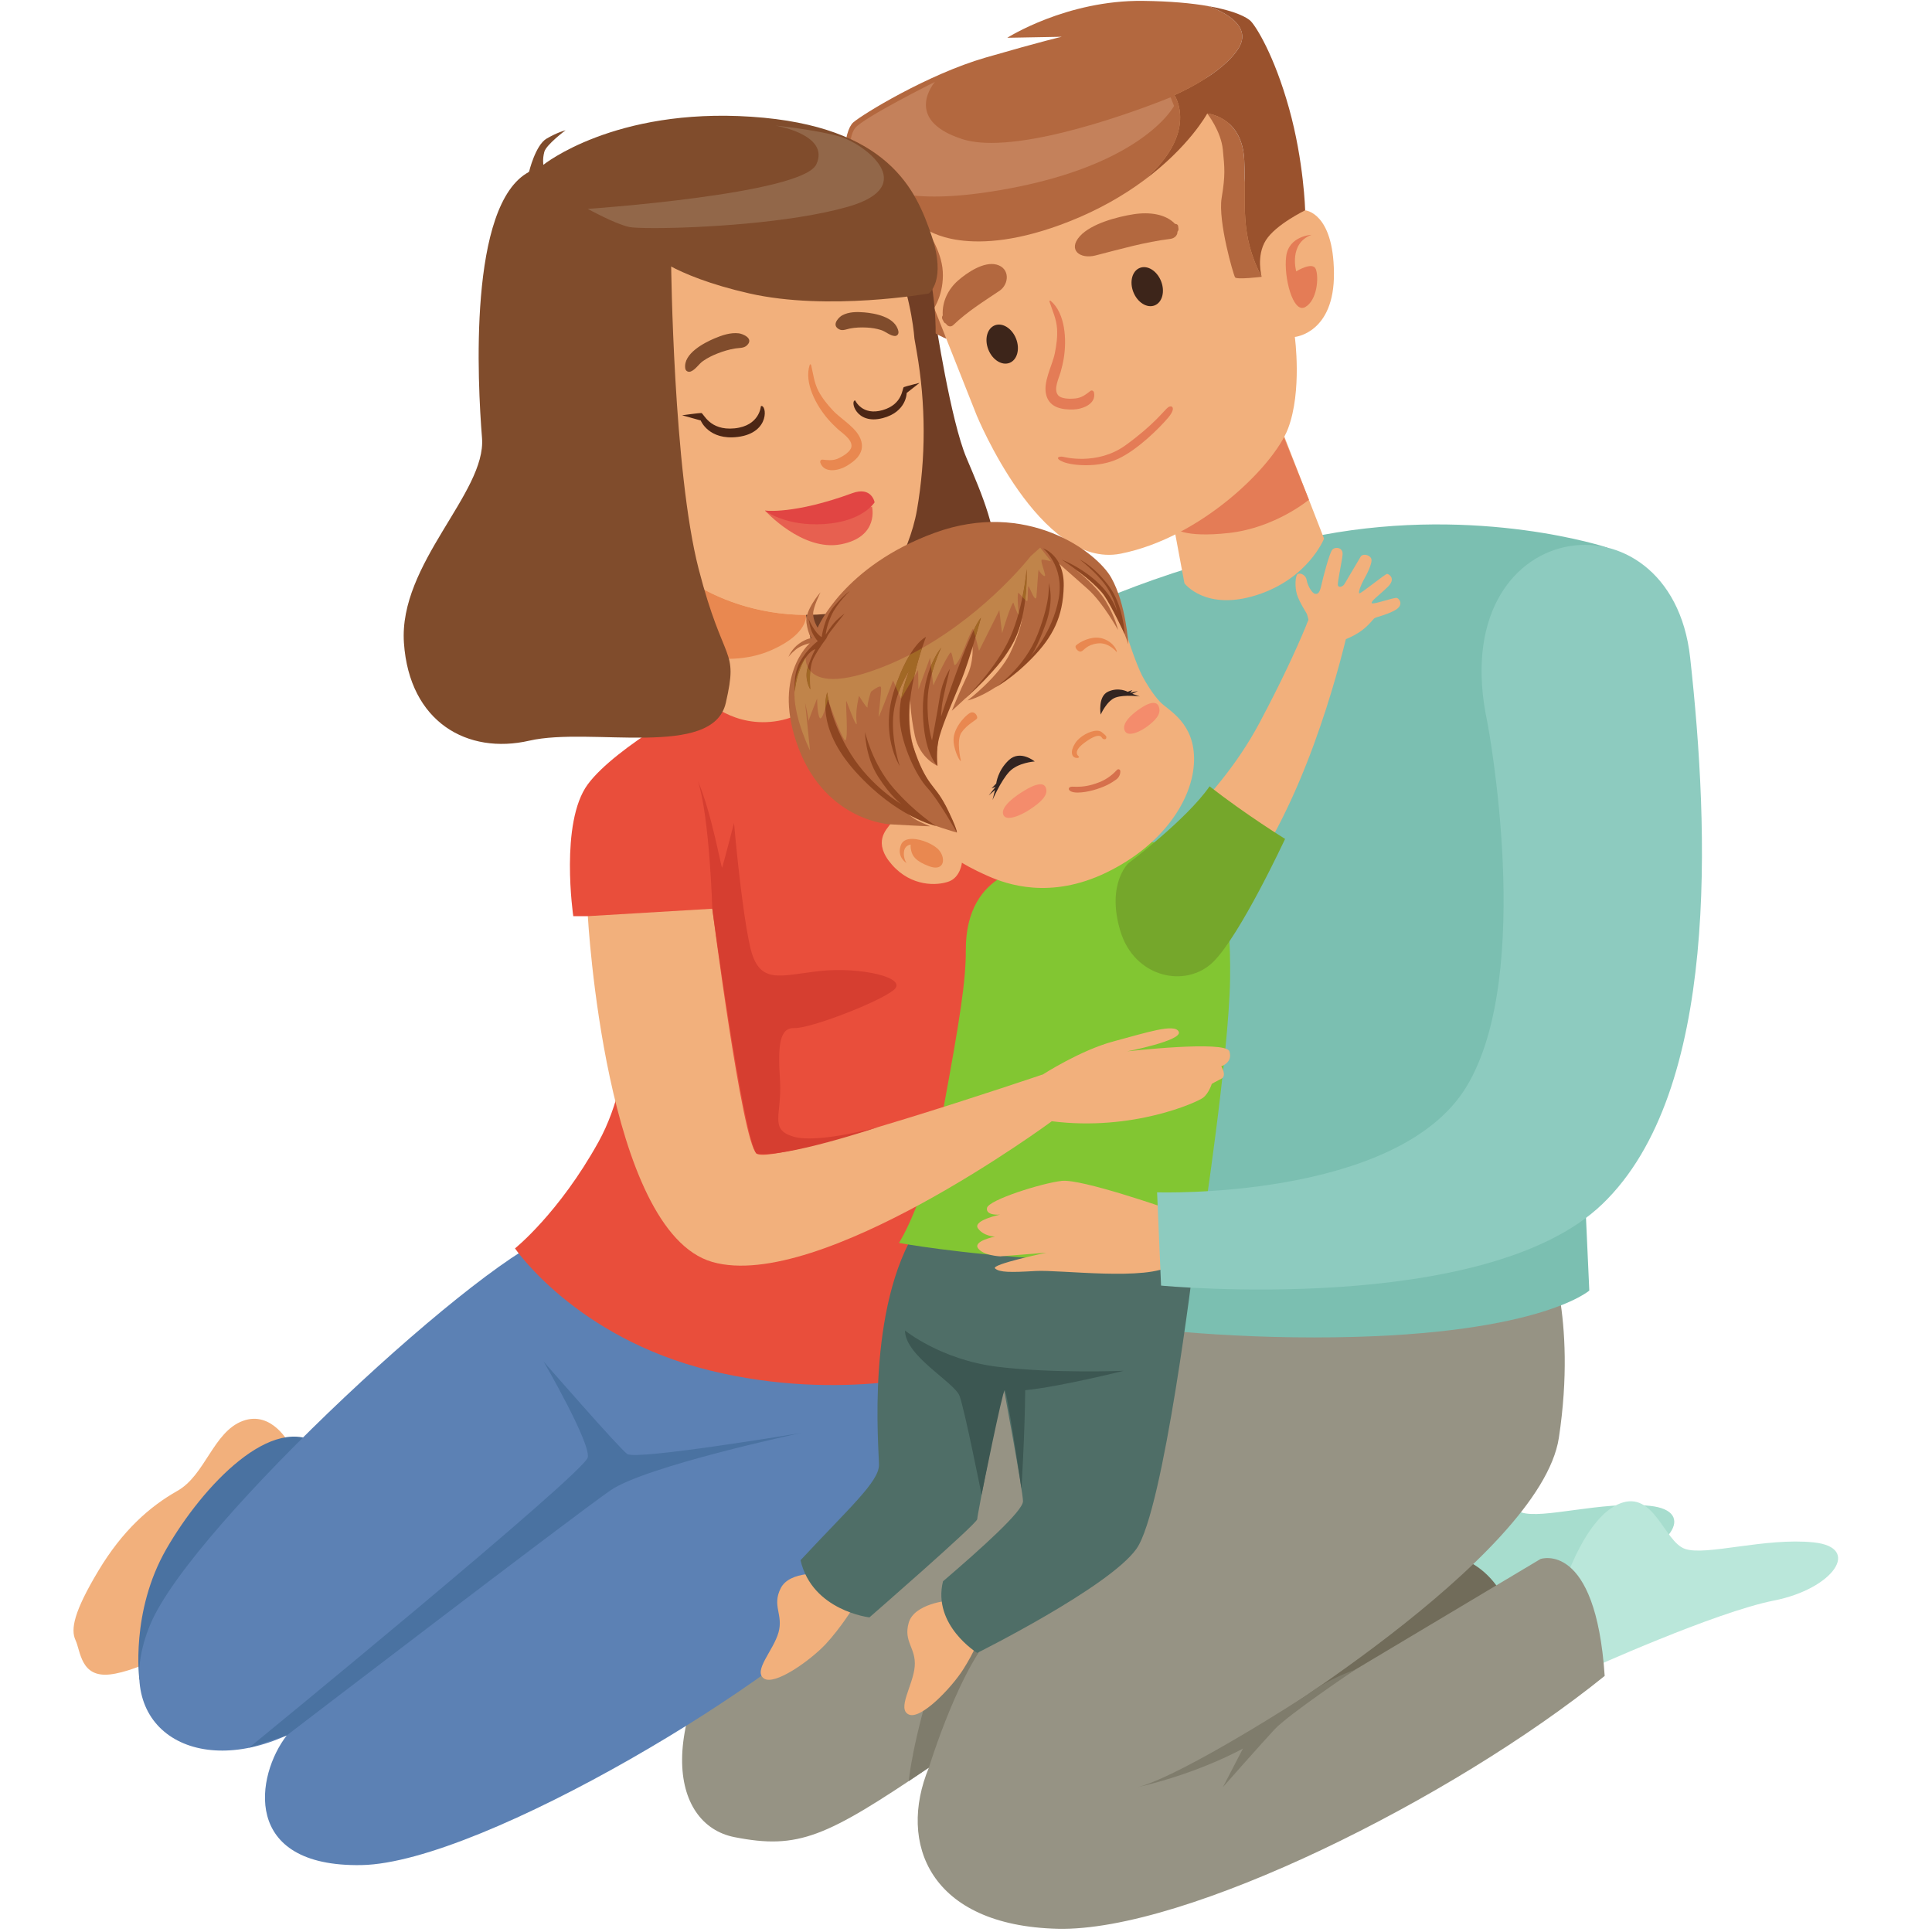 <svg xmlns="http://www.w3.org/2000/svg" xmlns:xlink="http://www.w3.org/1999/xlink" width="1080" zoomAndPan="magnify" viewBox="0 0 810 810" height="1080" preserveAspectRatio="xMidYMid meet" version="1.0"><path fill="#713e25" d="M 392.16 134.047 C 392.16 134.047 398.551 176.254 405.199 191.977 C 411.844 207.707 418.434 222.508 418.078 240.426 C 417.723 258.34 341.121 275.875 341.121 275.875 C 341.121 275.875 315.746 255.934 319.074 248.867 C 322.41 241.805 370.629 137.824 392.16 134.047 " fill-opacity="1" fill-rule="nonzero"/><path fill="#f2b07c" d="M 121.355 605.406 C 121.355 605.406 114.031 591.145 101.738 595.746 C 89.441 600.34 86.062 618.434 74.387 625.043 C 62.703 631.648 51.332 641.695 41.191 658.645 C 31.051 675.594 29.512 683.055 31.664 687.652 C 33.816 692.246 33.777 703.402 46.109 702.016 C 58.441 700.625 77.766 689.375 77.766 689.375 L 121.355 605.406 " fill-opacity="1" fill-rule="nonzero"/><path fill="#4a72a1" d="M 58.441 704.266 C 58.441 704.266 54.559 675.816 69.773 649.375 C 84.988 622.945 114.492 591.602 134.316 605.891 C 154.141 620.18 58.441 704.266 58.441 704.266 " fill-opacity="1" fill-rule="nonzero"/><path fill="#a7ddce" d="M 587.492 647.656 C 587.492 647.656 596.246 620.527 610.539 615 C 624.836 609.465 628.98 630.992 637.738 634.051 C 646.5 637.117 671.395 629.227 691.68 631.328 C 711.961 633.43 699.98 650.793 675.082 655.707 C 650.188 660.617 597.172 684.664 597.172 684.664 L 587.492 647.656 " fill-opacity="1" fill-rule="nonzero"/><path fill="#716c5a" d="M 603.621 651.82 C 603.621 651.82 620.684 650.441 631.281 671.031 C 641.891 691.617 574.125 722.492 572.273 722.492 C 570.43 722.492 530.781 725.336 531.707 719.074 C 532.633 712.812 603.621 651.82 603.621 651.82 " fill-opacity="1" fill-rule="nonzero"/><path fill="#bae7da" d="M 656.18 662.98 C 656.18 662.98 664.938 635.848 679.227 630.32 C 693.52 624.789 697.672 646.312 706.43 649.375 C 715.191 652.441 740.086 644.547 760.367 646.648 C 780.656 648.75 768.668 666.113 743.773 671.027 C 718.879 675.945 665.863 699.984 665.863 699.984 L 656.18 662.98 " fill-opacity="1" fill-rule="nonzero"/><path fill="#969384" d="M 648.453 522.832 C 648.453 522.832 661.258 551.887 653.57 602.754 C 645.887 653.605 517.191 730.465 517.191 730.465 L 645.887 653.605 C 645.887 653.605 668.938 645.66 672.773 702.637 C 608.762 754.324 496.965 809.977 443.402 808.648 C 389.84 807.328 376.242 772.875 389.441 741.066 C 346.309 770.223 334.789 775.52 307.902 770.223 C 281.016 764.918 273.336 722.949 316.863 665.75 C 360.395 608.555 453.793 517.289 453.793 517.289 L 648.453 522.832 " fill-opacity="1" fill-rule="nonzero"/><path fill="#5c81b4" d="M 393.969 567.828 C 393.969 567.828 391.125 630.781 361.375 666.727 C 331.629 702.672 202.305 781.02 151.59 781.945 C 100.879 782.863 107.332 744.152 120.242 727.559 C 79.672 745.996 45.559 722.695 63.074 680.887 C 80.594 639.074 205.781 523.625 233.668 517.289 C 261.555 510.953 393.969 567.828 393.969 567.828 " fill-opacity="1" fill-rule="nonzero"/><path fill="#7f7c6c" d="M 389.441 741.066 C 389.441 741.066 403.191 696.219 418.121 683.32 C 433.051 670.41 449.395 645.832 449.395 645.832 L 440.973 619.105 C 440.973 619.105 402.625 666.727 392.484 698.684 C 382.34 730.633 380.992 746.742 380.992 746.742 L 389.441 741.066 " fill-opacity="1" fill-rule="nonzero"/><path fill="#f2b07c" d="M 397.707 671.031 C 397.707 671.031 383.332 672.254 380.992 680.32 C 378.652 688.387 384.184 690.922 383.492 698.754 C 382.801 706.594 375.953 716.457 380.992 718.805 C 386.027 721.152 398.871 707.668 403.777 699.984 C 408.68 692.305 410.918 686.078 410.918 686.078 L 397.707 671.031 " fill-opacity="1" fill-rule="nonzero"/><path fill="#f2b07c" d="M 345.469 659.801 C 345.469 659.801 331.113 658.355 327.328 665.855 C 323.539 673.352 328.508 676.859 326.383 684.438 C 324.258 692.004 315.711 700.441 320.227 703.676 C 324.746 706.914 339.855 696.027 346.094 689.383 C 352.332 682.738 358.137 673.406 358.137 673.406 L 345.469 659.801 " fill-opacity="1" fill-rule="nonzero"/><path fill="#7bbfb1" d="M 448.105 257.793 C 448.105 257.793 488.004 236.738 554.34 224.293 C 620.684 211.848 673.879 229.582 673.879 229.582 L 662.637 460.258 L 666.324 541.07 C 666.324 541.07 644.152 560.727 551.051 560.727 C 457.941 560.727 395.238 541.07 395.238 541.07 L 393.969 308.473 L 448.105 257.793 " fill-opacity="1" fill-rule="nonzero"/><path fill="#e94e3b" d="M 246.449 384.102 L 240.348 384.102 C 240.348 384.102 234.574 344.844 246.449 328.809 C 258.328 312.781 295.477 293.016 295.477 293.016 L 416.234 281.332 L 449.395 396.156 C 449.395 396.156 405.281 504.062 401.188 524.559 C 397.094 545.059 399.102 574.551 399.102 574.551 C 399.102 574.551 353.758 588.379 297.516 574.551 C 241.27 560.727 215.914 523.398 215.914 523.398 C 215.914 523.398 234.355 508.652 250.953 478.695 C 267.547 448.734 264.32 404.496 264.32 404.496 L 246.449 384.102 " fill-opacity="1" fill-rule="nonzero"/><path fill="#4f6e67" d="M 500.617 528.246 C 500.617 528.246 487.969 633.25 476.445 649.375 C 464.922 665.504 409.703 692.996 409.703 692.996 C 409.703 692.996 390.852 681.355 395.355 662.98 C 411.383 649.211 428.898 633.543 428.898 629.395 C 428.898 625.246 420.582 580.699 420.582 580.699 C 420.582 580.699 409.715 635.078 409.703 636.922 C 409.695 638.766 364.512 678.098 364.512 678.098 C 364.512 678.098 340.539 675.328 335.625 654.129 C 355.91 632.312 368.512 621.254 368.512 614.188 C 368.512 607.121 362.977 548.227 384.797 514.535 C 406.617 480.844 500.617 528.246 500.617 528.246 " fill-opacity="1" fill-rule="nonzero"/><path fill="#82c632" d="M 434.629 363.223 C 434.629 363.223 404.746 363.738 404.922 398.414 C 404.984 410.918 402.488 427.262 395.41 465.379 C 388.336 503.5 376.902 521.094 376.902 521.094 C 376.902 521.094 401.402 525.703 440.973 528.008 C 480.535 530.312 504.047 515.562 504.047 515.562 C 504.047 515.562 515.191 442.676 515.715 410.488 C 516.238 378.289 510.195 358.871 510.195 358.871 L 465.727 349.293 L 434.629 363.223 " fill-opacity="1" fill-rule="nonzero"/><path fill="#f2b07c" d="M 488.852 203.066 L 496.582 244.547 C 496.582 244.547 505.402 256.391 526.98 249.449 C 548.559 242.508 555.109 225.824 555.109 225.824 L 535.418 175.203 L 488.852 203.066 " fill-opacity="1" fill-rule="nonzero"/><path fill="#e47c56" d="M 548.77 209.512 C 548.77 209.512 534.711 221.285 515.258 223.453 C 495.801 225.621 492.25 221.316 492.25 221.316 L 491.324 218.566 L 537.414 181.113 L 548.77 209.512 " fill-opacity="1" fill-rule="nonzero"/><path fill="#f2b07c" d="M 396.746 142.027 L 409.465 174.105 C 409.465 174.105 436.035 238.855 469.848 232.133 C 503.66 225.406 534.086 195.316 540.035 179.633 C 545.973 163.945 542.863 141.262 542.863 141.262 C 542.863 141.262 559.531 139.762 559.266 114.375 C 559.016 88.992 547.191 88.188 547.191 88.188 C 547.191 88.188 539.293 87.391 533 93.285 C 526.707 99.176 526.023 102.062 526.023 102.062 C 526.023 102.062 521.043 51.234 504.68 31.055 C 488.312 10.875 432.23 10.219 399.695 48.195 C 367.16 86.18 396.746 142.027 396.746 142.027 " fill-opacity="1" fill-rule="nonzero"/><path fill="#3d251a" d="M 475.176 122.48 C 473.457 118.145 474.66 113.594 477.867 112.328 C 481.074 111.055 485.062 113.543 486.785 117.887 C 488.504 122.223 487.297 126.77 484.098 128.039 C 480.891 129.312 476.895 126.82 475.176 122.48 " fill-opacity="1" fill-rule="nonzero"/><path fill="#3d251a" d="M 414.371 146.562 C 412.648 142.227 413.855 137.68 417.062 136.406 C 420.266 135.141 424.258 137.625 425.98 141.969 C 427.699 146.305 426.492 150.852 423.293 152.125 C 420.086 153.391 416.09 150.906 414.371 146.562 " fill-opacity="1" fill-rule="nonzero"/><path fill="#e47c56" d="M 438.734 165.949 C 437.031 160.344 441.137 153.516 442.23 148.137 C 442.922 144.734 443.402 141.258 443.172 137.777 C 442.898 133.652 441.23 130.273 439.988 126.434 C 439.902 126.164 440.215 125.879 440.453 126.086 C 446.73 131.395 447.223 142.609 446.008 150.09 C 445.691 152.059 445.23 154.008 444.688 155.93 C 443.969 158.504 441.559 163.211 443.594 165.68 C 444.957 167.344 448.848 167.258 450.73 167.07 C 453.438 166.801 455.086 165.531 457.145 163.914 C 457.758 163.434 458.52 163.898 458.664 164.574 C 459.68 169.434 453.758 171.582 449.973 171.68 C 445.344 171.793 440.262 170.98 438.734 165.949 " fill-opacity="1" fill-rule="nonzero"/><path fill="#b3683f" d="M 452.73 99.035 C 457.527 93.695 468.609 90.867 475.203 89.832 C 482.023 88.758 488.781 89.766 492.648 93.871 C 493.297 93.859 493.859 94.148 493.949 94.84 L 494.09 95.926 C 494.145 96.375 493.949 96.801 493.645 97.156 C 493.75 98.488 492.59 99.91 490.695 100.152 C 479.977 101.477 469.879 104.395 459.273 107.109 C 452.801 108.762 447.578 104.773 452.73 99.035 " fill-opacity="1" fill-rule="nonzero"/><path fill="#b3683f" d="M 419.035 121.926 C 412.297 126.465 405.703 130.504 399.676 136.277 C 398.609 137.297 397.25 136.844 396.57 135.656 C 396.219 135.555 395.891 135.32 395.672 134.914 L 395.137 133.902 C 394.805 133.273 394.922 132.66 395.25 132.258 C 394.891 126.32 397.668 121.129 401.629 117.645 C 405.461 114.277 412.492 109.531 417.809 110.934 C 423.516 112.445 423.133 119.152 419.035 121.926 " fill-opacity="1" fill-rule="nonzero"/><path fill="#b3683f" d="M 521.66 67.156 C 522.52 85.559 519.52 98.027 528.957 116.055 C 528.957 116.055 518.48 117.328 517.812 116.289 C 517.129 115.25 510.574 92.754 512.184 82.969 C 513.801 73.184 513.418 70.582 512.684 62.777 C 511.938 54.969 506.145 47.598 506.145 47.598 C 506.145 47.598 520.801 48.754 521.66 67.156 " fill-opacity="1" fill-rule="nonzero"/><path fill="#b3683f" d="M 360.637 101.688 C 350.492 71.469 354.023 54.652 357.688 51.363 C 361.355 48.086 388.902 31.16 413.301 24.113 C 437.703 17.062 445.152 15.418 445.152 15.418 L 422.309 15.84 C 422.309 15.84 447.145 -0.008 479.191 0.367 C 490.805 0.504 499.637 1.359 506.297 2.508 C 506.758 2.648 526.07 8.734 519.445 19.922 C 512.754 31.25 492.383 39.871 492.383 39.871 C 492.383 39.871 503.121 55.574 479.234 75.875 C 471.113 81.852 460.945 87.84 448.371 92.816 C 405.891 109.648 388.191 96.004 388.191 96.004 C 388.191 96.004 394.754 104.648 395.266 113.852 C 395.777 123.062 391.648 129.141 391.648 129.141 L 396.754 142.012 C 396.754 142.012 370.785 131.914 360.637 101.688 " fill-opacity="1" fill-rule="nonzero"/><path fill="#9a522d" d="M 492.387 39.871 C 492.387 39.871 512.742 31.242 519.445 19.922 C 526.066 8.734 506.758 2.648 506.297 2.508 C 518.012 4.516 522.984 7.418 524.395 8.863 C 526.602 11.129 534.184 23.023 540.43 45.379 C 546.672 67.734 547.195 88.18 547.195 88.18 C 547.195 88.18 534.898 94.098 530.723 100.715 C 526.551 107.336 528.957 116.051 528.957 116.051 C 519.527 98.02 522.52 85.551 521.66 67.148 C 520.805 48.75 506.141 47.59 506.141 47.59 C 506.141 47.59 498.551 61.668 479.234 75.875 C 503.113 55.57 492.387 39.871 492.387 39.871 " fill-opacity="1" fill-rule="nonzero"/><path fill="#c4815b" d="M 391.793 82.398 C 388.703 82.398 385.863 82.262 383.266 82.008 C 378.168 73.309 370.262 64.688 356.676 58.359 C 357.086 56.188 357.844 54.488 358.52 53.672 C 362.301 49.121 391.98 34.328 391.98 34.328 C 391.98 34.328 378.113 50.172 403.449 58.32 C 406.914 59.434 411.07 59.914 415.656 59.914 C 444.59 59.91 490.785 40.789 490.785 40.789 L 492.223 44.414 C 492.223 44.414 478.465 71.117 413.477 80.637 C 405.117 81.859 397.949 82.398 391.793 82.398 " fill-opacity="1" fill-rule="nonzero"/><path fill="#e47c56" d="M 445.801 191.531 C 445.801 191.531 459.852 195.355 471.859 186.699 C 483.855 178.043 488.086 172.008 489.691 170.797 C 491.309 169.59 493.32 170.949 489.691 175.203 C 486.07 179.453 477.027 188.52 468.762 192.371 C 460.5 196.227 449.625 195.219 445.801 193.68 C 441.973 192.133 443.762 191.125 445.801 191.531 " fill-opacity="1" fill-rule="nonzero"/><path fill="#e47c56" d="M 549.875 98.457 C 549.875 98.457 540.344 98.844 539.238 107.48 C 538.125 116.125 542.078 131.633 547.195 128.754 C 552.312 125.871 552.977 116.125 551.648 112.801 C 550.316 109.48 543.445 113.777 543.445 113.777 C 543.445 113.777 540.129 102.059 549.875 98.457 " fill-opacity="1" fill-rule="nonzero"/><path fill="#f2b07c" d="M 548.719 260.34 C 548.719 260.34 548.109 257.852 547.887 257.348 C 547.664 256.852 544.77 252.457 543.773 249.297 C 542.781 246.141 543.016 241.242 544.113 240.641 C 545.207 240.035 547.527 241.133 547.832 243.191 C 548.145 245.25 549.941 248.695 551.363 248.965 C 552.781 249.242 553.41 248.043 554.039 245.133 C 554.68 242.211 557.344 231.91 558.555 230.492 C 559.777 229.086 563.152 229.449 562.883 232.508 C 562.609 235.562 560.684 244.02 560.91 245.297 C 561.133 246.578 563 246.055 563.715 244.781 C 564.438 243.504 569.824 234.48 570.496 233.328 C 571.164 232.172 573.902 232.344 574.84 234.066 C 575.781 235.789 572.723 241.375 571.648 243.281 C 570.574 245.199 569.352 248.492 569.906 248.762 C 570.473 249.035 580.789 240.535 581.559 240.609 C 582.332 240.688 585.438 242.562 581.785 246.102 C 578.137 249.652 574.664 252.023 575.113 252.855 C 575.562 253.699 584.613 250.25 585.738 250.715 C 586.863 251.176 588.613 253.801 584.746 255.91 C 580.879 258.008 576.836 258.633 576.066 259.328 C 575.301 260.031 572.965 263.477 568.164 266.105 C 563.371 268.734 561.242 268.797 560.305 269.656 C 559.359 270.508 558.664 271.293 558.664 271.293 L 547.832 261.766 L 548.719 260.34 " fill-opacity="1" fill-rule="nonzero"/><path fill="#f2b07c" d="M 489.41 506.762 C 489.41 506.762 453.449 494.164 445.148 495.09 C 436.852 496.008 414.422 503.074 413.801 506.453 C 413.191 509.836 419.332 509.223 419.332 509.223 C 419.332 509.223 407.539 511.676 410.055 515.059 C 412.578 518.438 417.184 518.438 417.184 518.438 C 417.184 518.438 407.848 520.281 410.055 523.355 C 412.266 526.426 419.332 526.734 419.332 526.734 L 438.699 525.199 C 438.699 525.199 415.34 530.098 417.184 531.797 C 419.027 533.492 423.699 533.492 434.121 532.875 C 444.539 532.266 481.113 537.18 491.098 530.422 C 501.094 523.66 489.41 506.762 489.41 506.762 " fill-opacity="1" fill-rule="nonzero"/><path fill="#713e25" d="M 221.797 72.074 C 221.797 72.074 192.188 109.355 218.688 187.785 C 245.184 266.211 319.074 248.867 319.074 248.867 L 366.73 221.617 C 366.73 221.617 410.078 160.82 383.855 95.602 C 313.117 65.027 221.797 72.074 221.797 72.074 " fill-opacity="1" fill-rule="nonzero"/><path fill="#f2b07c" d="M 334.691 240.969 L 342.941 284.086 C 342.941 284.086 345.418 298.707 326.465 302.18 C 307.512 305.645 295.477 293.016 295.477 293.016 L 288.238 236.359 L 334.691 240.969 " fill-opacity="1" fill-rule="nonzero"/><path fill="#e98850" d="M 305.195 276.219 C 298.105 276.219 293.145 274.758 293.145 274.758 L 289.418 243.738 C 299.891 250.668 317.117 257.785 337.91 257.793 C 337.945 258.004 339.051 265.473 323.941 272.34 C 317.297 275.367 310.621 276.219 305.195 276.219 " fill-opacity="1" fill-rule="nonzero"/><path fill="#f2b07c" d="M 383.375 141.926 L 384.352 147.523 C 388.172 169.473 388.238 191.93 384.426 213.883 C 381.23 232.297 368.676 252.867 360.867 254.875 C 327.137 263.52 298.695 251.141 285.824 241.168 C 272.957 231.203 262.066 215.332 262.066 215.332 C 262.066 215.332 247.516 222.527 234.859 201.395 C 222.199 180.258 231.574 173.598 231.574 173.598 C 231.574 173.598 237.711 168.941 245.902 170.629 C 254.098 172.312 256.129 174.355 256.129 174.355 C 256.129 174.355 234.48 129.77 237.793 104.773 C 241.105 79.781 287.184 50.824 333.363 65.77 C 379.547 80.711 383.375 141.926 383.375 141.926 " fill-opacity="1" fill-rule="nonzero"/><path fill="#e98850" d="M 251.211 204.867 C 248.281 204.867 244.863 200.977 245.051 195.316 C 245.234 189.832 247.531 189.688 247.766 189.688 C 247.777 189.688 247.785 189.688 247.785 189.688 C 247.785 189.688 243.449 182.953 239.578 182.953 C 239.176 182.953 238.777 183.023 238.391 183.184 C 234.281 184.895 237.219 193.637 237.219 193.637 L 236.371 193.59 C 236.371 193.59 232.594 183.598 235.117 180.879 C 235.801 180.148 237.152 179.719 238.863 179.719 C 243.48 179.719 250.691 182.863 254.238 191.676 C 259.094 203.762 254.352 204.703 251.383 204.859 C 251.328 204.867 251.27 204.867 251.211 204.867 " fill-opacity="1" fill-rule="nonzero"/><path fill="#e98850" d="M 348.867 197.141 C 346.723 197.141 344.758 196.324 343.934 194.012 C 343.719 193.41 344.062 192.691 344.742 192.691 C 344.781 192.691 344.82 192.699 344.855 192.699 C 345.922 192.82 346.895 192.93 347.84 192.93 C 349.137 192.93 350.391 192.727 351.762 192.059 C 353.414 191.262 356.672 189.359 356.965 187.293 C 357.395 184.219 353.02 181.543 351.109 179.777 C 349.691 178.461 348.32 177.082 347.059 175.617 C 342.262 170.039 336.98 160.504 339.484 152.934 C 339.527 152.801 339.629 152.746 339.734 152.746 C 339.871 152.746 340.012 152.84 340.047 152.98 C 340.969 156.797 341.305 160.434 343.164 163.98 C 344.738 166.984 346.898 169.613 349.199 172.086 C 352.828 175.98 359.688 179.555 361.121 185.055 C 362.41 189.996 358.617 193.238 354.723 195.488 C 353.164 196.387 350.93 197.141 348.867 197.141 " fill-opacity="1" fill-rule="nonzero"/><path fill="#804c2c" d="M 299.504 141.906 C 302.672 140.555 306.285 139.32 309.781 139.754 C 311.281 139.949 315.43 141.574 313.754 144.094 C 312.41 146.113 310.43 145.754 308.316 146.086 C 305.695 146.5 303.133 147.277 300.664 148.258 C 298.602 149.07 296.578 150.078 294.738 151.367 C 292.914 152.648 291.617 154.977 289.582 155.758 C 288.648 156.117 287.461 155.652 287.293 154.449 C 286.41 148.234 295.242 143.727 299.504 141.906 " fill-opacity="1" fill-rule="nonzero"/><path fill="#804c2c" d="M 362.379 130.969 C 359.285 130.703 355.852 130.691 353.055 132.227 C 351.859 132.891 348.895 135.754 351.109 137.598 C 352.883 139.078 354.434 138.102 356.316 137.734 C 358.648 137.285 361.055 137.203 363.438 137.332 C 365.43 137.438 367.453 137.746 369.41 138.375 C 371.355 139 373.191 140.789 375.148 140.867 C 376.047 140.91 376.898 140.098 376.656 138.898 C 375.406 132.75 366.539 131.324 362.379 130.969 " fill-opacity="1" fill-rule="nonzero"/><path fill="#804c2c" d="M 271.773 105.254 C 271.773 105.254 282.789 121.441 278.238 142.379 C 273.684 163.32 256.129 174.355 256.129 174.355 C 256.129 174.355 246.098 170.211 240.434 171.027 C 234.773 171.84 232.918 172.75 232.918 172.75 C 232.918 172.75 219.094 120.57 216.109 103.41 C 213.121 86.258 221.797 72.074 221.797 72.074 C 221.797 72.074 224.457 60.852 229.168 58.109 C 233.879 55.371 237.109 54.617 237.109 54.617 C 237.109 54.617 229.031 60.629 228.211 63.656 C 227.391 66.68 227.812 69.102 227.812 69.102 C 227.812 69.102 257.461 45.117 315.004 48.941 C 372.551 52.758 384.199 79.93 390.559 98.809 C 396.918 117.676 389.398 123.043 389.398 123.043 C 389.398 123.043 347.152 130.559 314.062 123 C 280.973 115.438 271.773 105.254 271.773 105.254 " fill-opacity="1" fill-rule="nonzero"/><path fill="#926749" d="M 274.332 95.625 C 268.938 95.625 265.168 95.457 263.836 95.176 C 257.875 93.914 246.434 87.578 246.434 87.578 C 246.434 87.578 336.395 81.402 342.254 68.898 C 348.121 56.398 325.07 52.648 325.07 52.648 C 325.07 52.648 342.312 54.395 352.148 57.273 C 361.984 60.156 386.324 77.883 355.461 86.695 C 331.496 93.543 293.086 95.625 274.332 95.625 " fill-opacity="1" fill-rule="nonzero"/><path fill="#e76050" d="M 365.594 212.395 C 365.594 212.395 368.77 225.047 352.59 228.199 C 336.41 231.352 320.734 214.074 320.734 214.074 L 349.984 216.152 L 365.594 212.395 " fill-opacity="1" fill-rule="nonzero"/><path fill="#e14543" d="M 366.684 210.605 C 366.684 210.605 361.828 218.656 345.539 219.715 C 329.246 220.777 320.734 214.074 320.734 214.074 C 320.734 214.074 332.863 215.742 357.305 206.773 C 365.469 203.773 366.684 210.605 366.684 210.605 " fill-opacity="1" fill-rule="nonzero"/><path fill="#4c2615" d="M 318.992 170.297 C 318.992 170.297 318.551 178.52 307.969 179.59 C 297.383 180.652 295 173.188 294.027 173.156 C 293.059 173.125 285.977 174.109 285.977 174.109 L 293.766 176.277 C 293.766 176.277 297.102 184.73 309.355 183.18 C 323.184 181.434 321.383 169.172 318.992 170.297 " fill-opacity="1" fill-rule="nonzero"/><path fill="#4c2615" d="M 358.551 167.895 C 358.551 167.895 361.453 174.434 370.055 171.941 C 378.66 169.445 378.195 162.637 378.945 162.301 C 379.695 161.965 385.535 160.516 385.535 160.516 L 380.129 164.75 C 380.129 164.75 380.148 172.668 370.09 175.297 C 358.738 178.262 356.336 167.746 358.551 167.895 " fill-opacity="1" fill-rule="nonzero"/><path fill="#f2b07c" d="M 479.688 284.812 C 479.688 284.812 483.109 290.98 486.551 294.457 C 489.992 297.934 501.031 303.113 500.609 319.105 C 500.184 335.094 487.633 354.285 463.93 365.785 C 440.234 377.281 422.012 370.676 414.527 367.414 C 407.047 364.145 403.289 361.699 403.289 361.699 C 403.289 361.699 402.68 367.77 397.832 369.562 C 392.98 371.355 382.148 371.887 373.926 362.5 C 365.703 353.117 371.719 347.785 373.191 345.602 C 374.664 343.41 376.168 342.852 376.168 342.852 C 376.168 342.852 343.93 331.074 340.738 295.711 C 337.555 260.352 375.012 227.266 416.375 228.062 C 457.738 228.855 469.137 255.586 471.547 263.461 C 473.953 271.344 477.359 280.996 479.688 284.812 " fill-opacity="1" fill-rule="nonzero"/><path fill="#e98850" d="M 451.59 317.785 C 451.414 317.785 451.211 317.762 450.957 317.707 C 449.406 317.379 448.473 315.176 450.797 311.562 C 452.613 308.734 456.953 306.355 459.875 306.355 C 460.695 306.355 461.395 306.543 461.906 306.949 C 464.258 308.816 463.914 308.949 463.723 309.633 C 463.676 309.801 463.406 309.941 463.078 309.941 C 462.691 309.941 462.23 309.754 461.922 309.207 C 461.703 308.805 461.281 308.496 460.555 308.496 C 459.418 308.496 457.535 309.242 454.488 311.527 C 449.242 315.457 452.383 317.188 452.383 317.188 C 452.383 317.188 452.473 317.785 451.59 317.785 " fill-opacity="1" fill-rule="nonzero"/><path fill="#e98850" d="M 402.746 319.043 C 402.25 319.043 399.375 313.586 399.836 309.242 C 400.367 304.25 405.594 298.973 407.293 298.676 C 407.398 298.66 407.508 298.645 407.609 298.645 C 409.105 298.645 409.941 300.539 409.648 301.18 C 409.328 301.871 405.414 303.762 403.125 307.078 C 400.832 310.395 402.797 318.648 402.797 318.648 C 402.844 318.922 402.824 319.043 402.746 319.043 " fill-opacity="1" fill-rule="nonzero"/><path fill="#e98850" d="M 468.176 273.336 C 468.148 273.336 468.105 273.312 468.051 273.254 C 468.051 273.254 465.246 269.699 461.07 269.699 C 460.77 269.699 460.465 269.715 460.152 269.758 C 455.473 270.348 454.469 272.789 453.27 273.137 C 453.172 273.168 453.07 273.18 452.969 273.18 C 451.828 273.18 450.543 271.5 451.012 270.754 C 451.434 270.094 455.426 267.332 459.703 267.332 C 460.613 267.332 461.547 267.465 462.457 267.766 C 467.215 269.344 468.559 273.336 468.176 273.336 " fill-opacity="1" fill-rule="nonzero"/><path fill="#f48c6c" d="M 422.984 342.898 C 421.609 342.898 420.637 342.336 420.48 340.883 C 420.055 336.84 429.52 331.434 429.52 331.434 C 430.742 330.668 433.91 328.809 436.184 328.809 C 437.199 328.809 438.039 329.184 438.449 330.184 C 439.777 333.43 436.016 336.555 431.867 339.316 C 429.199 341.094 425.445 342.898 422.984 342.898 " fill-opacity="1" fill-rule="nonzero"/><path fill="#f48c6c" d="M 473.844 307.648 C 472.535 307.648 471.551 307.059 471.316 305.516 C 470.711 301.539 478.355 296.84 478.355 296.84 C 479.297 296.199 481.688 294.684 483.574 294.684 C 484.527 294.684 485.359 295.074 485.801 296.176 C 487.121 299.422 484.145 302.238 480.816 304.688 C 478.777 306.18 475.906 307.648 473.844 307.648 " fill-opacity="1" fill-rule="nonzero"/><path fill="#322421" d="M 433.812 319.25 C 433.812 319.25 426.746 319.672 423.129 323.578 C 419.508 327.48 416.113 335.434 416.113 335.434 L 417.18 331.18 L 414.527 333.508 L 417.406 329.863 L 415.719 330.527 L 417.676 328.484 C 417.676 328.484 418.219 323.094 422.996 318.648 C 427.773 314.215 433.812 319.25 433.812 319.25 " fill-opacity="1" fill-rule="nonzero"/><path fill="#322421" d="M 461.469 299.598 C 461.469 299.598 464.043 293.68 467.785 292.414 C 471.527 291.141 477.844 291.988 477.844 291.988 L 474.711 290.883 L 477.102 289.707 L 473.773 290.461 L 474.758 289.312 L 472.781 290.035 C 472.781 290.035 469.062 287.941 464.602 289.961 C 460.137 291.984 461.469 299.598 461.469 299.598 " fill-opacity="1" fill-rule="nonzero"/><path fill="#e98850" d="M 392.246 363.738 C 391.523 363.738 390.672 363.582 389.684 363.223 C 383.582 361 382.52 358.656 382.047 356.73 C 381.574 354.805 381.852 354.109 381.852 354.109 C 381.852 354.109 379.363 354.215 379 357.055 C 378.637 359.902 380.066 361.848 380.066 361.848 C 380.066 361.848 375.762 359.32 377.742 354.203 C 378.438 352.414 380.238 351.711 382.41 351.711 C 386.449 351.711 391.781 354.133 393.711 356.461 C 396.203 359.461 395.977 363.738 392.246 363.738 " fill-opacity="1" fill-rule="nonzero"/><path fill="#b3683f" d="M 443.84 236.164 C 443.84 236.164 451.004 254.195 434.73 272.688 C 418.457 291.18 405.664 293.668 405.664 293.668 C 405.664 293.668 418.82 283.707 423.598 273.641 C 428.363 263.578 428.516 258.859 428.516 258.859 C 428.516 258.859 426.918 270.242 416.234 281.332 C 405.551 292.426 399.051 297.988 399.051 297.988 C 399.051 297.988 402.402 289.707 405.406 283.488 C 408.414 277.273 407.707 270.754 407.707 270.754 C 407.707 270.754 402.945 285.445 397.215 297.016 C 391.484 308.578 393.031 321.07 393.031 321.07 C 393.031 321.07 385.578 317.938 383.57 308.504 C 381.566 299.074 381.535 292.148 381.535 292.148 C 381.535 292.148 379.664 307.402 384.973 319.234 C 390.281 331.062 394.492 333.043 397.668 340.195 C 400.844 347.355 401.188 349.062 401.188 349.062 C 401.188 349.062 389.824 345.848 384.926 343.176 C 380.027 340.504 375.527 336.52 375.527 336.52 C 375.527 336.52 381.379 342.352 384.391 343.883 C 387.402 345.418 389.648 346.262 389.969 346.41 C 390.293 346.562 373.191 345.602 373.191 345.602 C 373.191 345.602 346.738 344.453 334.961 314.09 C 323.188 283.723 339.5 269.68 339.5 269.68 C 339.5 269.68 335.973 270.426 333.723 272.25 C 331.469 274.074 330.559 275.438 330.559 275.438 C 330.559 275.438 331.801 272.141 335.035 269.836 C 338.273 267.531 340.359 267.543 340.359 267.543 C 340.359 267.543 338.906 266.48 338.117 261.16 C 337.324 255.836 344.004 248.324 344.004 248.324 C 344.004 248.324 340.902 254.484 340.914 257.367 C 340.926 260.254 342.805 263.168 342.805 263.168 C 342.805 263.168 353.641 237.285 391.965 223.352 C 430.293 209.414 459.672 231.168 465.906 242.227 C 472.141 253.293 473.059 270.094 473.059 270.094 C 473.059 270.094 468.219 255.355 462.168 248.68 C 456.121 242.004 451.277 239.074 451.277 239.074 C 451.277 239.074 459.602 245.449 463.562 252 C 467.531 258.551 468.75 264.133 468.75 264.133 C 468.75 264.133 462.453 252.672 456.062 246.973 C 449.664 241.277 443.84 236.164 443.84 236.164 " fill-opacity="1" fill-rule="nonzero"/><path fill="#8e4621" d="M 388.234 267.039 C 388.234 267.039 377.055 295.059 382.742 312.582 C 388.43 330.098 391.48 328.004 396.484 337.832 C 401.492 347.656 401.188 349.062 401.188 349.062 C 401.188 349.062 393.375 335.211 388.75 330.25 C 384.129 325.297 378.172 312.59 377.266 302.488 C 376.359 292.391 381.223 281.117 381.223 281.117 C 381.223 281.117 375.129 290.355 374.453 300.719 C 373.781 311.074 377.219 321.148 377.219 321.148 C 377.219 321.148 368.559 307.988 375.09 288.766 C 381.617 269.535 388.234 267.039 388.234 267.039 " fill-opacity="1" fill-rule="nonzero"/><path fill="#8e4621" d="M 411.285 258.953 C 411.285 258.953 406.543 276.668 402.906 285.582 C 399.277 294.492 395.855 302.027 393.969 308.473 C 392.09 314.93 393.031 321.07 393.031 321.07 C 393.031 321.07 387.203 316.031 386.93 298.375 C 386.656 280.719 394.617 271.504 394.617 271.504 C 394.617 271.504 389.293 282.594 388.914 293.242 C 388.531 303.887 390.75 310.426 390.75 310.426 C 390.75 310.426 392.941 299.133 394.02 292.113 C 395.098 285.102 398.27 280.402 398.27 280.402 C 398.27 280.402 395.227 292.777 394.902 295.867 C 394.574 298.961 394.531 300.484 394.531 300.484 C 394.531 300.484 406.086 264.949 411.285 258.953 " fill-opacity="1" fill-rule="nonzero"/><path fill="#8e4621" d="M 430.426 238.496 C 430.426 238.496 431.277 256.684 425.125 268.73 C 418.973 280.773 404.48 293.023 404.48 293.023 C 404.48 293.023 415.664 282.492 422.324 269.664 C 428.988 256.84 430.426 238.496 430.426 238.496 " fill-opacity="1" fill-rule="nonzero"/><path fill="#8e4621" d="M 437.234 229.863 C 437.234 229.863 446.211 232.645 445.973 245.637 C 445.738 258.621 441.355 267.07 432.633 275.984 C 423.914 284.906 417.156 288.266 417.156 288.266 C 417.156 288.266 429.418 280.418 435.117 265.742 C 440.816 251.066 439.648 244.367 439.648 244.367 C 439.648 244.367 442.207 251.039 438.43 261.539 C 434.648 272.047 432.18 275.039 432.18 275.039 C 432.18 275.039 441.277 265.02 443.84 251.094 C 446.398 237.16 437.234 229.863 437.234 229.863 " fill-opacity="1" fill-rule="nonzero"/><path fill="#8e4621" d="M 445.188 234.652 C 445.188 234.652 459.07 243.828 462.758 249.359 C 466.445 254.883 471.539 265.914 471.539 265.914 C 471.539 265.914 471.07 253.82 464.758 245.492 C 458.441 237.164 452.723 234.605 452.723 234.605 C 452.723 234.605 459.875 240.113 463.707 245.664 C 467.531 251.219 468.352 256.395 468.352 256.395 C 468.352 256.395 466.777 250.168 459.828 243.848 C 452.871 237.523 445.188 234.652 445.188 234.652 " fill-opacity="1" fill-rule="nonzero"/><path fill="#8e4621" d="M 346.816 290.25 C 346.816 290.25 341.402 304.441 358.785 323.645 C 376.168 342.852 392.438 346.293 392.438 346.293 C 392.438 346.293 383.734 340.891 374.656 330.492 C 365.582 320.086 362.676 306.879 362.676 306.879 C 362.676 306.879 362.672 317.066 368.16 325.625 C 373.652 334.184 377.922 337.152 377.922 337.152 C 377.922 337.152 365.441 330.051 356.734 316.184 C 348.031 302.32 346.816 290.25 346.816 290.25 " fill-opacity="1" fill-rule="nonzero"/><path fill="#8e4621" d="M 344.5 267.117 C 344.5 267.117 345.461 259.082 349.723 254.137 C 353.98 249.188 356.242 247.828 356.242 247.828 C 356.242 247.828 350.781 253.02 348.527 258.086 C 346.27 263.156 346.195 266.09 346.195 266.09 C 346.195 266.09 348.422 262.312 350.605 260.18 C 352.789 258.051 354.066 257.277 354.066 257.277 C 354.066 257.277 347.434 265.461 346.945 266.566 C 346.461 267.668 346.461 267.668 346.461 267.668 C 346.461 267.668 343.434 271.469 341.121 275.875 C 338.812 280.281 339.746 289.09 339.746 289.09 C 339.746 289.09 336.996 284.738 338.676 279.668 C 340.352 274.605 341.879 272.152 341.879 272.152 C 341.879 272.152 338.867 272.723 336.191 278.625 C 333.516 284.527 333.246 290.012 333.246 290.012 C 333.246 290.012 332.336 283.16 335.273 277.676 C 338.203 272.203 342.859 268.805 342.859 268.805 C 342.859 268.805 341.992 267.945 340.793 265.773 C 339.598 263.605 339.008 259.449 339.008 259.449 C 339.008 259.449 341.52 265.453 344.5 267.117 " fill-opacity="1" fill-rule="nonzero"/><path fill="#c0844a" d="M 339.613 314.672 C 339.613 314.672 333.242 301.859 333.074 291.387 C 333.059 290.453 333.086 289.562 333.145 288.715 C 333.184 289.527 333.246 290.012 333.246 290.012 C 333.246 290.012 333.516 284.527 336.191 278.625 C 336.715 277.473 337.254 276.516 337.777 275.738 C 337.781 275.73 337.785 275.73 337.785 275.73 C 337.785 275.73 337.625 277.641 338.668 279.691 C 337.004 284.75 339.746 289.09 339.746 289.09 C 339.746 289.09 339.336 285.191 339.738 281.285 C 341.32 283.105 344.176 284.672 349.301 284.672 C 354.406 284.672 361.766 283.117 372.371 278.723 C 375.488 277.426 378.516 276.012 381.438 274.52 C 379.594 277.555 377.531 281.793 375.465 287.672 C 374.891 286.336 374.434 285.266 374.434 285.266 C 374.434 285.266 368.711 300.5 368.387 300.5 C 368.387 300.5 368.383 300.5 368.383 300.496 C 368.176 300.16 369.762 289.016 369.328 288.043 C 369.258 287.891 369.121 287.824 368.934 287.824 C 367.945 287.824 365.613 289.68 365.328 289.844 C 364.988 290.047 363.602 294.902 363.723 296.371 C 363.734 296.531 363.703 296.598 363.637 296.598 C 363.09 296.598 360.148 291.75 360.148 291.75 C 360.148 291.75 358.523 297.977 359.125 302.547 C 359.227 303.297 359.195 303.613 359.074 303.613 C 358.457 303.613 355.438 295.352 354.883 294.008 C 354.855 293.945 354.836 293.922 354.82 293.922 C 354.605 293.922 354.855 298.035 354.977 302.152 C 355.098 306.266 355.086 310.379 354.355 310.379 C 354.23 310.379 354.086 310.258 353.914 310 C 352.125 307.25 348.867 298.18 347.617 294.613 C 346.98 291.875 346.816 290.25 346.816 290.25 C 346.816 290.25 345.879 292.715 346.035 296.98 C 345.387 299.051 344.566 301.18 343.965 301.18 C 343.855 301.18 343.75 301.109 343.656 300.953 C 342.566 299.145 342.582 292.812 342.582 292.812 C 342.582 292.812 339.57 300.363 338.961 302.32 C 338.938 300.598 337.551 294.695 337.551 294.695 L 339.613 314.672 M 338.859 302.777 C 338.828 302.777 338.867 302.609 338.961 302.32 C 338.961 302.547 338.938 302.707 338.883 302.766 C 338.875 302.77 338.867 302.777 338.859 302.777 M 377.809 292.883 C 377.754 292.883 377.273 291.832 376.691 290.512 C 378.676 284.977 381.223 281.117 381.223 281.117 C 381.223 281.117 378.965 286.352 377.812 292.883 C 377.812 292.883 377.809 292.883 377.809 292.883 M 385.047 289.023 L 384.926 280.918 C 384.926 280.918 384.219 282.09 383.254 283.691 C 384.309 278.941 385.566 274.754 386.551 271.766 C 414.504 255.922 432.082 233.215 432.082 233.215 L 436.098 229.582 L 440.633 235.285 C 440.633 235.285 437.75 234.602 436.863 234.602 C 435.977 234.602 437.746 238.926 438.137 240.852 C 438.238 241.332 438.145 241.523 437.938 241.523 C 437.328 241.523 435.754 239.801 435.543 238.93 C 435.531 238.855 435.512 238.82 435.496 238.82 C 435.219 238.82 434.855 246.879 434.551 249.965 C 434.484 250.633 434.336 250.902 434.145 250.902 C 433.363 250.902 431.812 246.711 431.32 245.898 C 431.277 245.828 431.238 245.797 431.207 245.797 C 430.75 245.797 431.043 251.633 430.691 251.996 C 430.668 252.02 430.637 252.023 430.598 252.023 C 430.445 252.023 430.164 251.816 429.824 251.512 C 430.695 244.289 430.426 238.496 430.426 238.496 C 430.426 238.496 430.023 243.605 428.664 250.316 C 428.02 249.609 427.391 248.891 427.098 248.613 C 427.062 248.578 427.031 248.566 427.004 248.566 C 426.426 248.566 426.75 254.508 427.09 256.98 C 427.09 256.98 427.09 256.988 427.09 256.988 C 427.039 257.195 426.984 257.398 426.926 257.605 C 426.438 257.016 425.254 254 424.938 252.844 C 424.91 252.762 424.875 252.719 424.836 252.719 C 424.043 252.719 420.184 265.008 420.16 265.461 C 420.16 265.465 420.16 265.473 420.16 265.473 C 420.09 265.473 418.973 255.844 418.973 255.844 L 410.457 272.871 C 410.457 272.871 409.684 269.723 408.992 267.109 C 410.348 262.445 411.285 258.953 411.285 258.953 C 410.402 259.965 409.34 261.828 408.188 264.223 C 408.105 263.961 408.039 263.785 408 263.719 C 407.98 263.695 407.965 263.684 407.945 263.684 C 407.453 263.684 405.148 269.727 403.641 273.348 C 402.074 277.125 400.855 278.684 400.316 278.852 C 400.312 278.859 400.301 278.859 400.293 278.859 C 399.766 278.859 399.332 273.887 398.66 273.535 C 398.656 273.527 398.645 273.527 398.633 273.527 C 397.809 273.527 391.578 286.316 391.414 287.309 C 391.41 287.344 391.402 287.359 391.391 287.359 C 391.285 287.359 390.98 285.008 390.684 282.422 C 392.363 276.207 394.617 271.504 394.617 271.504 C 394.617 271.504 392.383 274.094 390.316 279.16 C 390.109 277.227 389.953 275.719 389.953 275.719 L 385.047 289.023 " fill-opacity="1" fill-rule="nonzero"/><path fill="#a16825" d="M 377.812 292.883 C 378.965 286.352 381.223 281.117 381.223 281.117 C 381.223 281.117 378.676 284.977 376.691 290.512 C 376.297 289.613 375.852 288.578 375.465 287.672 C 377.531 281.793 379.594 277.555 381.438 274.52 C 383.18 273.629 384.883 272.711 386.551 271.766 C 385.566 274.754 384.309 278.941 383.254 283.691 C 381.16 287.168 377.844 292.703 377.812 292.879 C 377.812 292.883 377.812 292.883 377.812 292.883 " fill-opacity="1" fill-rule="nonzero"/><path fill="#a16825" d="M 390.684 282.422 C 390.559 281.32 390.43 280.18 390.316 279.16 C 392.383 274.094 394.617 271.504 394.617 271.504 C 394.617 271.504 392.363 276.207 390.684 282.422 M 408.992 267.109 C 408.68 265.914 408.379 264.832 408.188 264.223 C 409.34 261.828 410.402 259.965 411.285 258.953 C 411.285 258.953 410.348 262.445 408.992 267.109 " fill-opacity="1" fill-rule="nonzero"/><path fill="#a16825" d="M 427.055 257.703 C 427.02 257.703 426.98 257.668 426.926 257.605 C 426.984 257.398 427.039 257.195 427.09 256.988 C 427.164 257.492 427.141 257.703 427.055 257.703 M 429.824 251.512 C 429.477 251.191 429.07 250.758 428.664 250.316 C 430.023 243.605 430.426 238.496 430.426 238.496 C 430.426 238.496 430.695 244.289 429.824 251.512 " fill-opacity="1" fill-rule="nonzero"/><path fill="#a16825" d="M 346.035 296.98 C 345.879 292.715 346.816 290.25 346.816 290.25 C 346.816 290.25 346.98 291.875 347.617 294.613 C 347.301 293.707 347.109 293.152 347.109 293.152 C 347.109 293.152 346.648 295.039 346.035 296.98 " fill-opacity="1" fill-rule="nonzero"/><path fill="#a16825" d="M 333.246 290.012 C 333.246 290.012 333.184 289.527 333.145 288.715 C 333.723 280.227 337.602 275.926 337.777 275.738 C 337.254 276.516 336.715 277.473 336.191 278.625 C 333.516 284.527 333.246 290.012 333.246 290.012 M 339.746 289.09 C 339.746 289.09 337.004 284.75 338.668 279.691 C 338.938 280.223 339.285 280.762 339.738 281.285 C 339.336 285.191 339.746 289.09 339.746 289.09 " fill-opacity="1" fill-rule="nonzero"/><path fill="#d6704c" d="M 451.836 332.285 C 451.715 332.285 451.594 332.285 451.48 332.281 C 447.359 332.184 447.402 329.816 449.531 329.816 C 449.547 329.816 449.559 329.816 449.578 329.816 C 450.137 329.828 450.785 329.859 451.535 329.859 C 453.695 329.859 456.723 329.613 460.988 327.914 C 464.5 326.508 466.93 324.293 468.297 322.781 C 468.465 322.594 468.68 322.512 468.891 322.512 C 469.293 322.512 469.684 322.816 469.703 323.293 C 469.75 324.672 469.117 325.98 468 326.793 C 467.012 327.512 465.676 328.395 464.164 329.133 C 461.059 330.656 455.926 332.285 451.836 332.285 " fill-opacity="1" fill-rule="nonzero"/><path fill="#f2b07c" d="M 477.316 360.977 C 477.316 360.977 509.266 338.215 527.902 303.324 C 546.539 268.43 552.215 250.109 552.215 250.109 L 567.207 255.031 C 567.207 255.031 557.887 302.641 537.629 342.996 C 517.363 383.344 501.969 393.434 501.969 393.434 C 501.969 393.434 472.914 395.191 477.316 360.977 " fill-opacity="1" fill-rule="nonzero"/><path fill="#f2b07c" d="M 246.449 384.102 C 246.449 384.102 253.691 516.176 298.633 529.082 C 343.574 541.984 440.973 470.09 440.973 470.09 L 437.301 450.43 C 437.301 450.43 323.289 489.141 317.145 483.609 C 310.996 478.074 298.633 380.992 298.633 380.992 L 246.449 384.102 " fill-opacity="1" fill-rule="nonzero"/><path fill="#f2b07c" d="M 437.301 450.43 C 437.301 450.43 453.031 440.289 466.859 436.605 C 480.691 432.91 492.676 428.918 494.211 432.605 C 495.746 436.293 472.57 440.781 472.57 440.781 C 472.57 440.781 513.883 436.059 515.422 440.781 C 516.957 445.512 512.039 447.051 512.039 447.051 C 512.039 447.051 514.496 451.039 512.039 452.27 C 509.578 453.496 508.039 454.422 508.039 454.422 C 508.039 454.422 506.812 458.414 504.352 460.258 C 501.898 462.102 475.012 474.387 440.973 470.09 C 436.125 464.562 437.301 450.43 437.301 450.43 " fill-opacity="1" fill-rule="nonzero"/><path fill="#8dcbbf" d="M 623.582 302.832 C 623.582 302.832 643.734 408.41 614.691 455.809 C 585.648 503.211 485.117 499.891 485.117 499.891 L 486.781 538.992 C 486.781 538.992 622.684 552.062 671.855 504.75 C 721.027 457.434 716.59 348.086 708.602 275.695 C 700.609 203.297 604.816 215.461 623.582 302.832 " fill-opacity="1" fill-rule="nonzero"/><path fill="#3c5752" d="M 379.422 557.809 C 379.422 557.809 394.434 570.098 418.121 573.016 C 441.812 575.934 471.16 574.707 471.16 574.707 C 471.16 574.707 444.117 581.469 429.824 582.848 C 429.668 601.129 428.246 624.078 428.246 624.078 C 428.246 624.078 422.137 582.543 421.219 582.848 C 420.293 583.156 411.531 626.699 411.531 626.699 C 411.531 626.699 404.469 591.145 402.32 585.305 C 400.164 579.469 379.422 568.559 379.422 557.809 " fill-opacity="1" fill-rule="nonzero"/><path fill="#7f7c6c" d="M 548.16 710.488 C 548.16 710.488 497.133 743.691 477.309 749.219 C 503.129 743.227 521.102 733.094 521.102 733.094 L 512.738 749.219 C 512.738 749.219 528.48 731.402 534.32 725.102 C 540.156 718.805 568.234 699.984 568.234 699.984 C 568.234 699.984 557.086 703.707 548.16 710.488 " fill-opacity="1" fill-rule="nonzero"/><path fill="#4a72a1" d="M 120.242 727.559 C 120.242 727.559 241.27 634.926 256.023 624.789 C 270.773 614.652 335.625 600.824 335.625 600.824 C 335.625 600.824 266.625 612.348 262.938 609.578 C 259.25 606.816 227.934 570.863 227.934 570.863 C 227.934 570.863 247.48 604.512 246.449 610.965 C 245.422 617.41 104.379 732.777 104.379 732.777 L 120.242 727.559 " fill-opacity="1" fill-rule="nonzero"/><path fill="#804c2c" d="M 281.379 110.719 C 281.379 110.719 282.301 197.398 292.902 238.496 C 303.508 279.598 309.699 271.059 304.301 294.684 C 298.898 318.309 247.723 304.602 221.906 310.535 C 196.09 316.465 171.656 302.867 169.352 269.57 C 167.047 236.277 203.93 206.547 202.086 183.621 C 200.242 160.691 196.18 85.609 221.797 72.074 C 240.809 93.867 281.207 101.785 281.379 110.719 " fill-opacity="1" fill-rule="nonzero"/><path fill="#d63e30" d="M 298.633 380.992 C 298.633 380.992 297.512 342.629 292.594 327.398 C 298.434 341.043 302.434 364.316 302.738 363.738 C 303.047 363.168 307.742 345.043 307.742 345.043 C 307.742 345.043 310.742 380.066 314.426 396.66 C 318.105 413.25 326.898 408.949 343.711 407.105 C 360.52 405.258 381.109 409.867 374.656 415.09 C 368.203 420.312 339.52 431.27 333.113 431.02 C 326.711 430.762 326.098 438.445 327.02 452.883 C 327.941 467.324 322.293 473.473 332.656 476.543 C 343.016 479.609 368.434 472.449 368.434 472.449 C 368.434 472.449 328.781 485.762 317.145 483.609 C 311.652 476.543 298.633 380.992 298.633 380.992 " fill-opacity="1" fill-rule="nonzero"/><path fill="#75a72b" d="M 473.059 361.938 C 473.059 361.938 497.438 343.656 507.121 329.68 C 522.488 341.664 538.777 351.711 538.777 351.711 C 538.777 351.711 520.027 392.051 508.656 403.266 C 497.285 414.48 475.617 410.051 469.703 390.297 C 463.785 370.547 473.059 361.938 473.059 361.938 " fill-opacity="1" fill-rule="nonzero"/></svg>